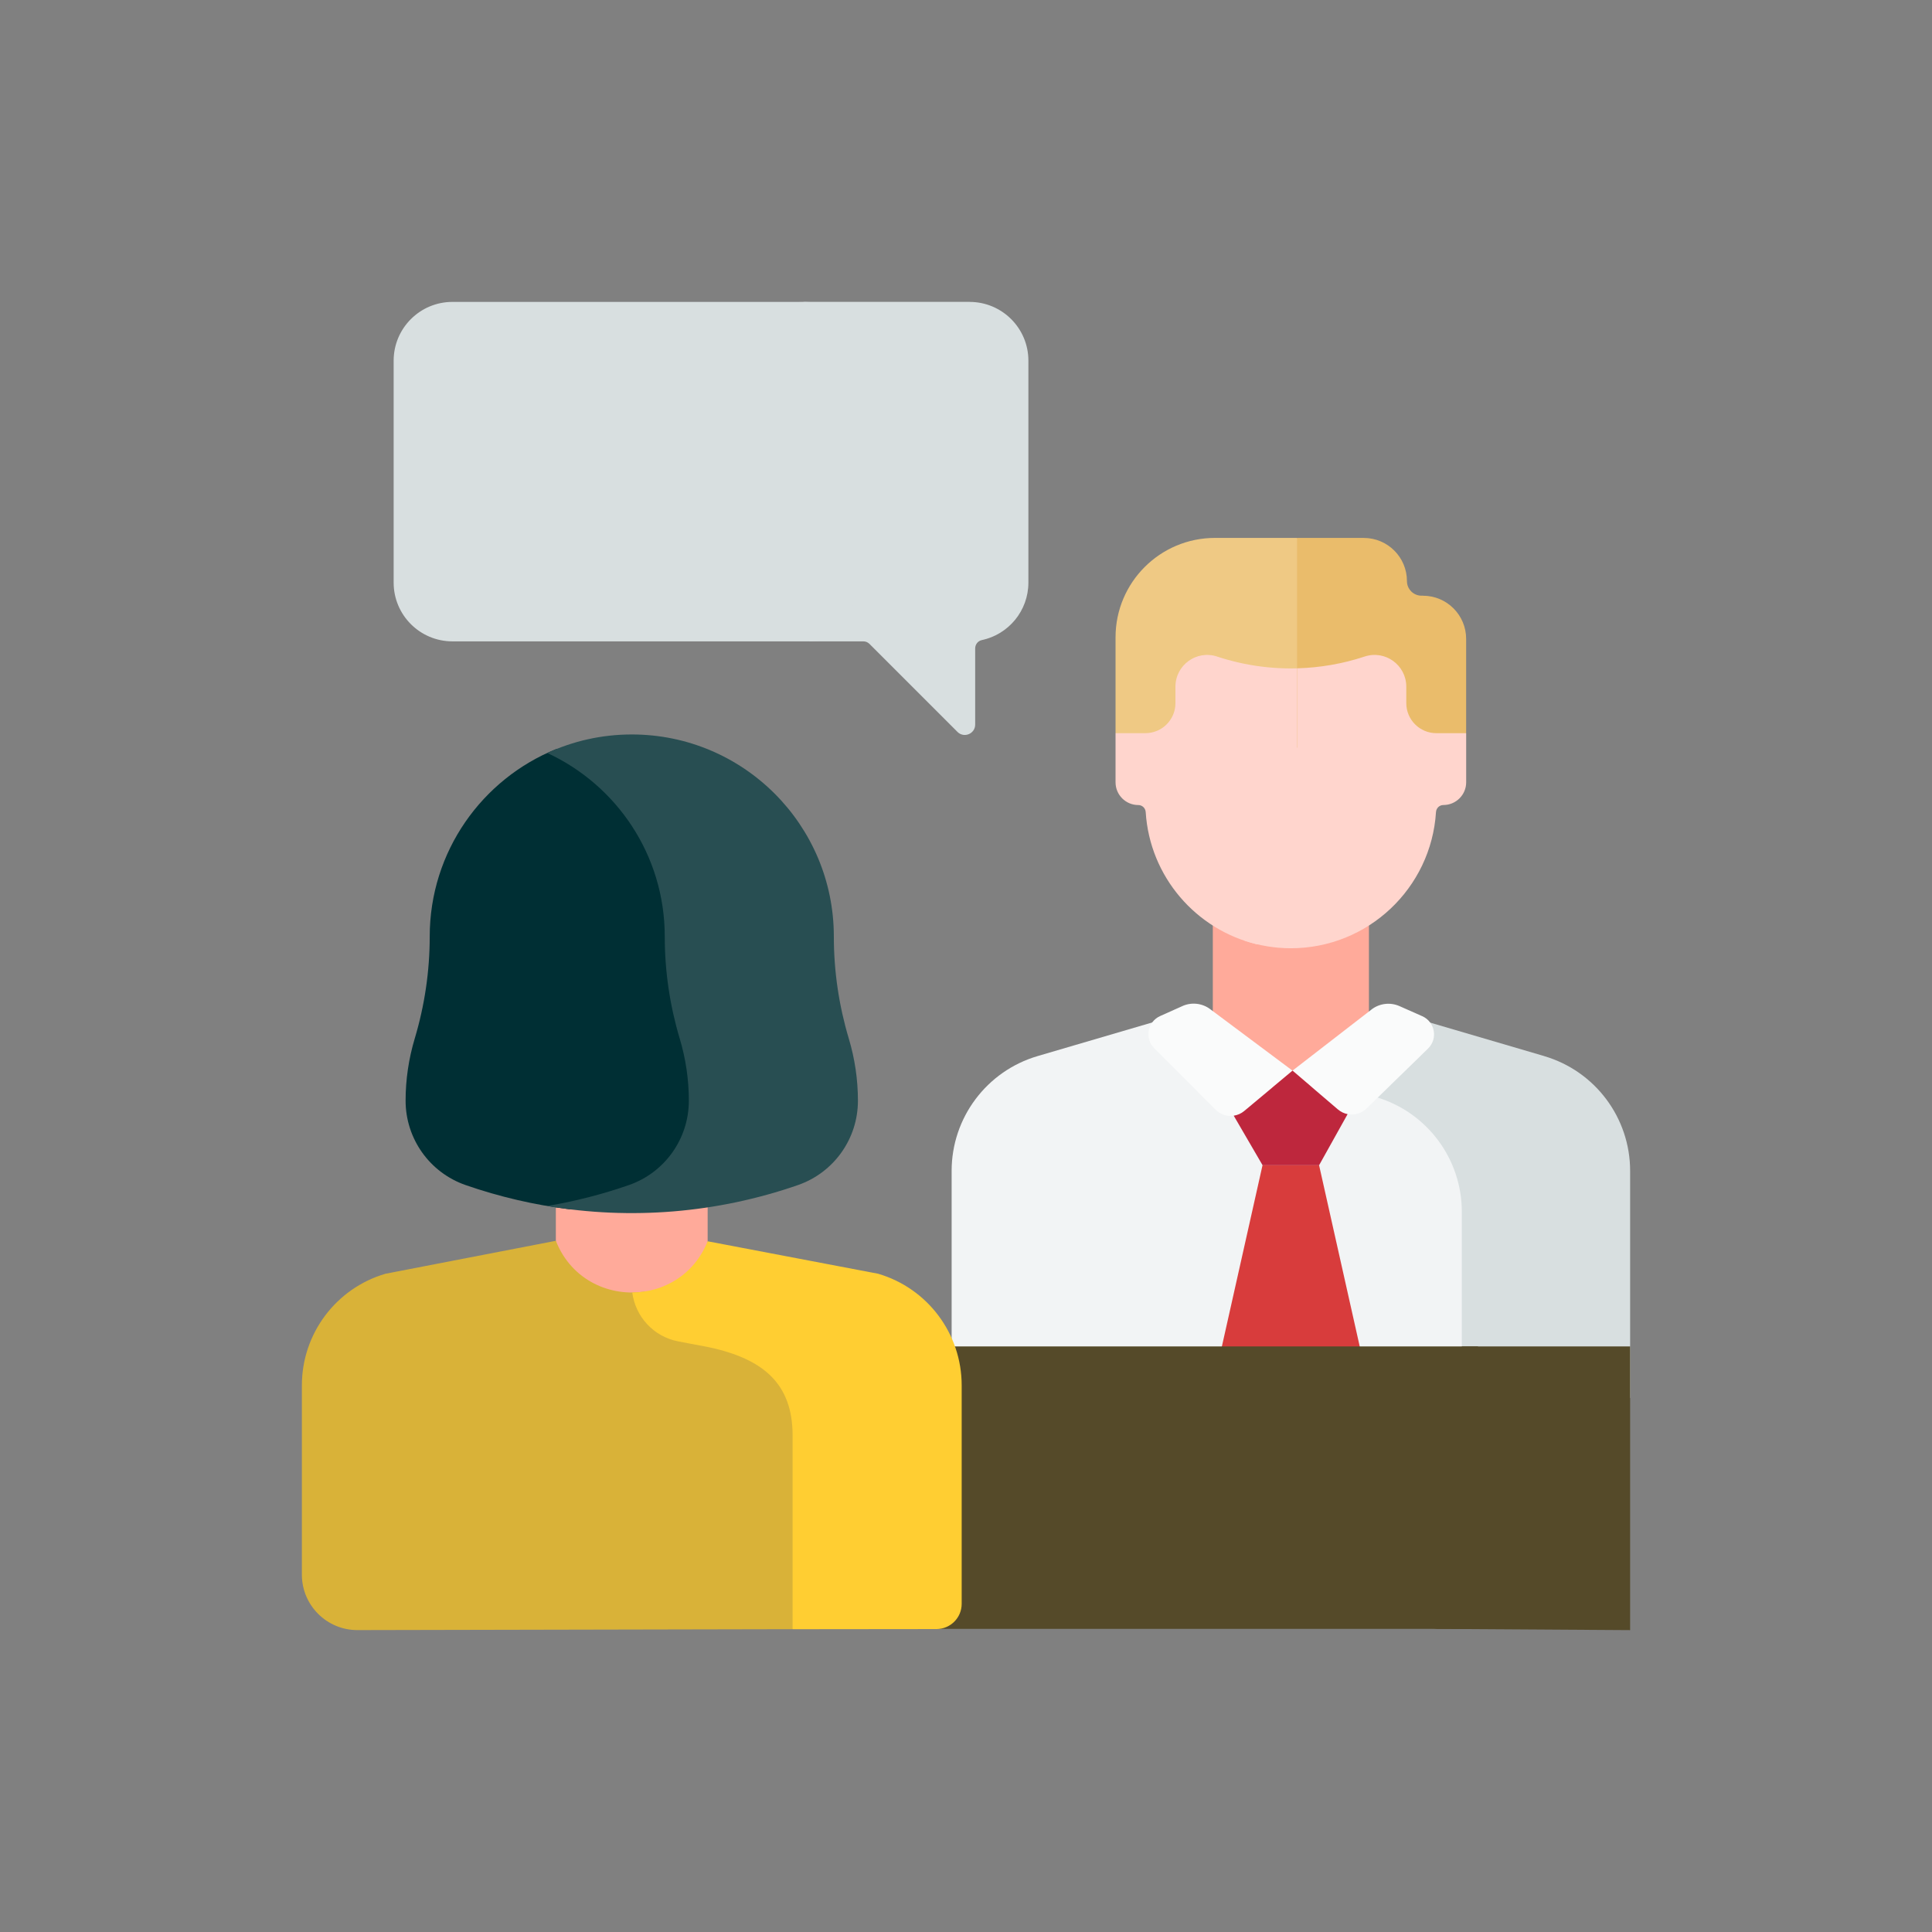<svg xmlns="http://www.w3.org/2000/svg" width="64" height="64" viewBox="0 0 64 64">
    <rect x="0" y="0" width="64" height="64" fill="#808080" stroke="none"/>
    <g fill="none" fill-rule="evenodd">
        <path d="M0 0H64V64H0z"/>
        <g fill-rule="nonzero">
            <g>
                <path fill="#EFC984" d="M11.484.085H8.763C6.944.085 5.47 1.56 5.47 3.377v3.176l.797.48H11.8V.664l-.316-.579z" transform="translate(10 10) translate(21.484 7.734)"/>
                <path fill="#F2F4F5" d="M17.475 22.205c0-1.8-1.186-3.384-2.913-3.89L9.746 16.9l.004-1.031H7.596L2.888 17.25C1.2 17.746.04 19.294.04 21.053v7.52h17.434v-6.368z" transform="translate(10 10) translate(21.484 7.734)"/>
                <path fill="#D8DFE0" d="M19.67 17.25l-4.707-1.381h-5.57l-.005 1.356 4.706 1.382c1.688.495 2.847 2.043 2.847 3.802v6.165h5.575v-7.521c0-1.759-1.16-3.307-2.847-3.802z" transform="translate(10 10) translate(21.484 7.734)"/>
                <path fill="#D83C3C" d="M13.941 28.574L12.212 20.864 10.339 20.864 8.61 28.574z" transform="translate(10 10) translate(21.484 7.734)"/>
                <g>
                    <path fill="#FFAA9A" d="M8.449 16.817V12.66H3.278v4.156c0 1.428 2.585 1.555 2.585 1.555s2.586-.127 2.586-1.555z" transform="translate(10 10) translate(21.484 7.734) translate(5.414)"/>
                    <path fill="#FFD5CD" d="M6.273 10.978c.08-.354.113-.717.113-1.08V4.391c-.997.067-2.004-.058-2.964-.375l-.002-.001c-.68-.225-1.38.282-1.38.998v.545c0 .55-.446.995-.996.995H.056v1.628c0 .416.337.753.753.753.131 0 .238.103.246.234.135 2.14 1.666 3.9 3.693 4.381.75-.666 1.294-1.559 1.525-2.57z" transform="translate(10 10) translate(21.484 7.734) translate(5.414)"/>
                    <path fill="#EABC6B" d="M10.24 1.999h-.048c-.267 0-.483-.217-.483-.483 0-.79-.64-1.43-1.43-1.43h-2.21v6.947h4.805l.796-.48V3.43c0-.79-.64-1.43-1.43-1.43z" transform="translate(10 10) translate(21.484 7.734) translate(5.414)"/>
                    <path fill="#FFD5CD" d="M10.682 6.553c-.55 0-.995-.446-.995-.995v-.545c0-.716-.701-1.223-1.38-.998-.728.24-1.482.37-2.237.39V9.73c0 .357-.032.714-.111 1.062-.24 1.051-.824 1.971-1.627 2.636.482.161.996.25 1.531.25 2.558 0 4.65-1.994 4.808-4.511.008-.131.115-.234.247-.234.415 0 .753-.337.753-.753V6.553h-.989z" transform="translate(10 10) translate(21.484 7.734) translate(5.414)"/>
                </g>
                <g fill="#FAFBFB">
                    <path d="M1.153.125l-.737.33c-.42.189-.522.74-.196 1.066l2.04 2.043c.258.251.665.267.942.036l1.6-1.336L2.074.226c-.266-.199-.62-.238-.922-.101zM7.416.24L4.801 2.263l1.503 1.285c.276.235.685.223.946-.028l2.04-1.987c.334-.325.234-.883-.19-1.073L8.348.127C8.04-.01 7.682.033 7.416.239z" transform="translate(10 10) translate(21.484 7.734) translate(6.531 15.469)"/>
                </g>
            </g>
            <path fill="#554A29" d="M38.96 43.085v-8.483H10.46v9.356h27.943c.313-.167.532-.495.556-.873z" transform="translate(10 10)"/>
            <path fill="#554A29" d="M38.426 34.602v8.388c-.034.535-.468.968-1.003.968L44 44v-9.398h-5.574z" transform="translate(10 10)"/>
            <g>
                <path fill="#FFAA9A" d="M10.09 17.85v-4.042H5.061v4.042c0 1.388 2.515 1.512 2.515 1.512s2.514-.124 2.514-1.512z" transform="translate(10 10) translate(3.352 14.266)"/>
                <path fill="#002F34" d="M7.694 15.193c1.225-.425 2.046-1.58 2.045-2.876 0-.716-.105-1.43-.31-2.116-.339-1.128-.51-2.3-.511-3.479v-.003C8.917 4.011 7.352 1.67 5.078.546 2.62 1.536.884 3.943.883 6.755v.003c0 1.145-.168 2.284-.497 3.381-.2.668-.302 1.36-.302 2.057 0 1.26.798 2.382 1.988 2.795 1.123.39 2.277.657 3.442.802.736-.152 1.464-.352 2.18-.6z" transform="translate(10 10) translate(3.352 14.266)"/>
                <path fill="#284E52" d="M14.766 10.14c-.329-1.098-.496-2.237-.496-3.382v-.003C14.269 3.059 11.272.064 7.577.064c-1 0-1.948.22-2.8.614 2.296 1.06 3.891 3.381 3.892 6.077v.003c0 1.145.167 2.284.496 3.382.2.667.302 1.36.302 2.056 0 1.26-.797 2.382-1.987 2.795-.885.308-1.79.539-2.704.693 2.768.469 5.625.238 8.305-.693 1.19-.413 1.988-1.535 1.987-2.795 0-.696-.102-1.39-.302-2.056z" transform="translate(10 10) translate(3.352 14.266)"/>
            </g>
            <path fill="#D8DFE0" d="M19.106 9.298v-7.35c0-1.79-1.56-1.946-2.634-1.947H4.989C3.913 0 3.04.873 3.04 1.949v7.35c0 1.075.872 1.947 1.948 1.947h11.79l.476-.025c.581-.032 1.133-.304 1.476-.774.236-.322.375-.719.375-1.149z" transform="translate(10 10)"/>
            <path fill="#D8DFE0" d="M22.12 0h-5.648c1.076 0 1.948.873 1.948 1.949v7.35c0 .937-.662 1.719-1.544 1.905-.036.008-.068.023-.097.042h1.822c.075 0 .147.03.2.083l2.916 2.916c.217.217.587.063.587-.243V11.48c0-.132.09-.249.22-.276.881-.186 1.543-.968 1.543-1.906v-7.35c0-1.075-.872-1.947-1.948-1.947z" transform="translate(10 10)"/>
            <path fill="#D9B238" d="M16.669 37.284c0-1.71-.962-2.536-2.768-2.924l-1.021-.194c-.734-.14-1.3-.693-1.478-1.39-1.17.2-2.46-.352-2.983-1.658l-.006-.015-5.645 1.092C1.128 32.676 0 34.182 0 35.892v6.269c0 1.017.825 1.84 1.842 1.838l14.414-.03.404-.31.009-6.375z" transform="translate(10 10)"/>
            <path fill="#FFCE32" d="M21.027 43.965c.46-.004.83-.377.83-.836v-7.237c0-1.71-1.127-3.216-2.769-3.698l-5.646-1.075c-.453 1.126-1.473 1.691-2.497 1.696.103.803.709 1.465 1.522 1.62l1.02.194c1.807.388 2.769 1.213 2.769 2.924v6.417l4.771-.005z" transform="translate(10 10)"/>
            <path fill="#BE273D" d="M34.32 26.752l-1.503-1.285-1.6 1.336c-.102.086-.223.137-.348.156l.955 1.64h1.873l.944-1.692c-.116-.023-.226-.074-.32-.155z" transform="translate(10 10)"/>
        </g>
    </g>
</svg>

